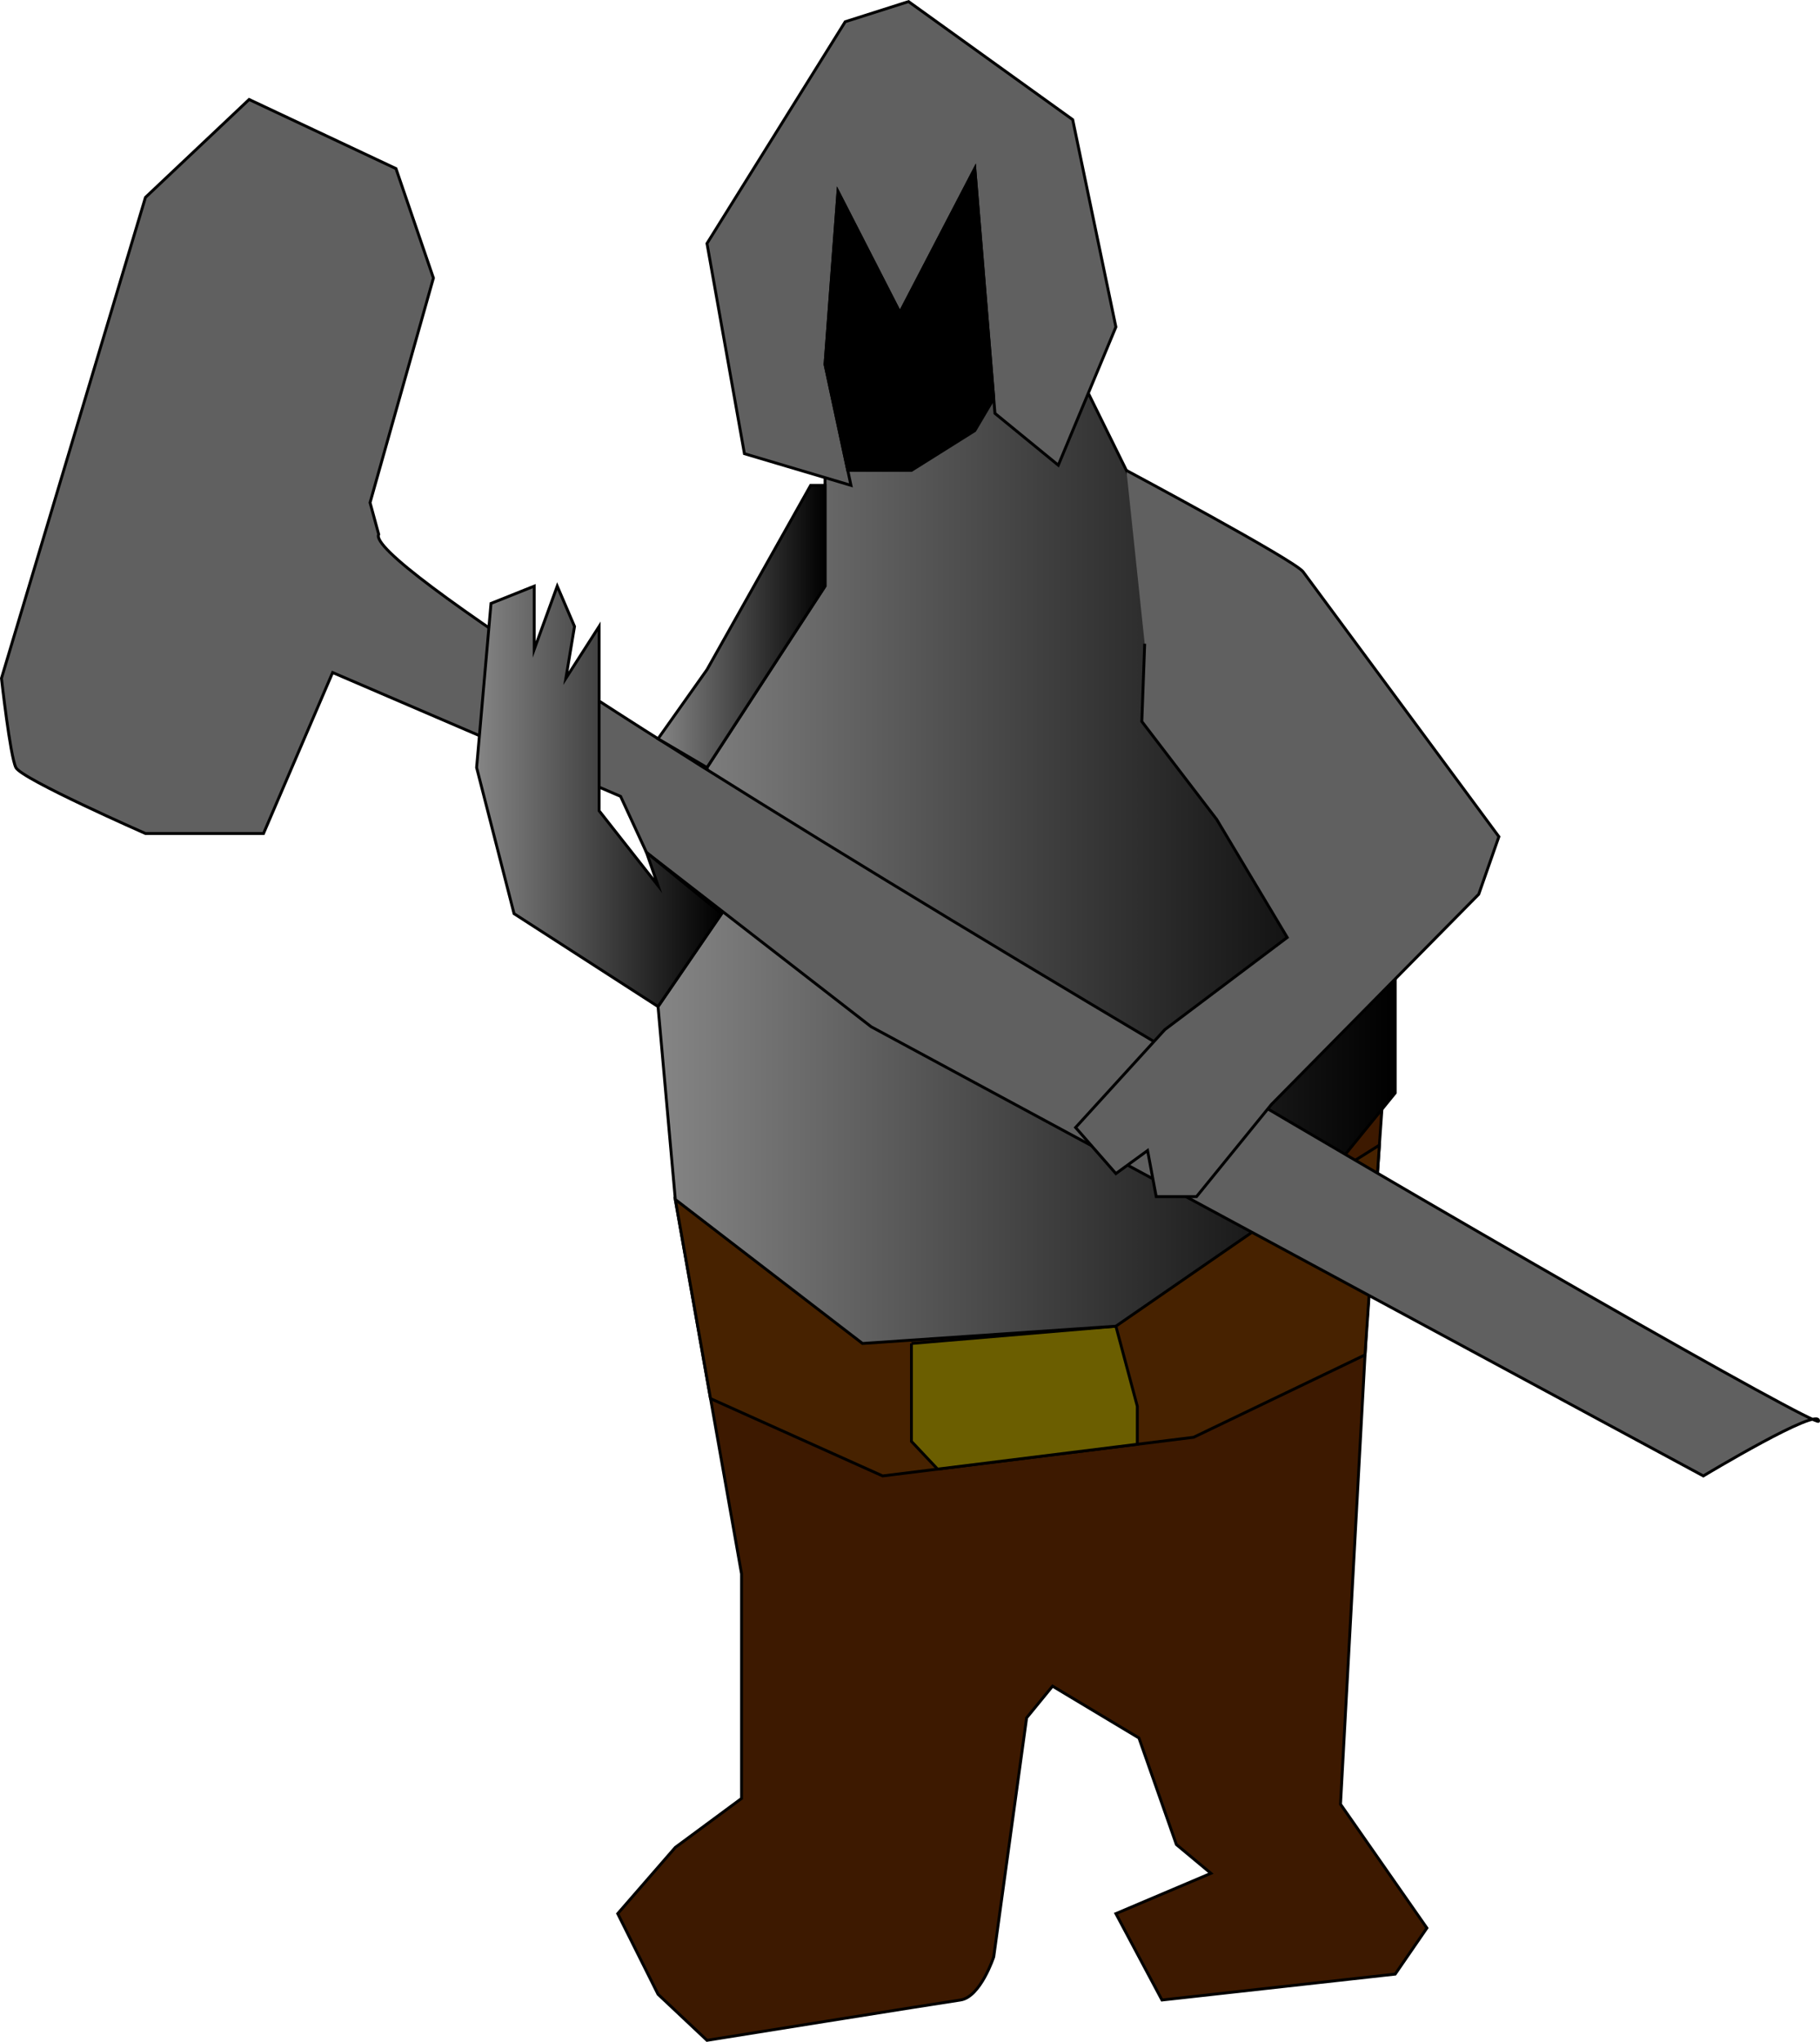 <svg xmlns="http://www.w3.org/2000/svg" xmlns:xlink="http://www.w3.org/1999/xlink" viewBox="0 0 632.02 709.09"><defs><style>.cls-1{fill:#3d1900;}.cls-1,.cls-2,.cls-3,.cls-4,.cls-5,.cls-6,.cls-7,.cls-8{stroke:#000;stroke-miterlimit:10;}.cls-2{fill:#472200;}.cls-3{fill:#6b5e00;}.cls-4{fill:url(#linear-gradient);}.cls-5{fill:#606060;}.cls-6{fill:url(#linear-gradient-2);}.cls-7{fill:url(#linear-gradient-3);}</style><linearGradient id="linear-gradient" x1="228.51" y1="296.05" x2="484.51" y2="296.05" gradientUnits="userSpaceOnUse"><stop offset="0" stop-color="#858585"/><stop offset="1"/></linearGradient><linearGradient id="linear-gradient-2" x1="228.51" y1="217.55" x2="286.51" y2="217.55" xlink:href="#linear-gradient"/><linearGradient id="linear-gradient-3" x1="165.51" y1="276.55" x2="250.58" y2="276.55" xlink:href="#linear-gradient"/></defs><g id="legs"><path class="cls-1" d="M856,584l23,130v78l-23,17-20,23,14,28,17,16s81-13,88-14,11.58-15,11.58-15L978,764l9-11,30,18,13,37,12,10-33,14,16,30,81-9,11-16-30-43,9-165,5.38-76.32L856,584" transform="translate(-621.49 -167.45)"/><path class="cls-2" d="M868.23,653.14,928,680l108-13.43,59.51-28.6,5-72.86L1009,622.55s-79-.44-83,0S856,584,856,584Z" transform="translate(-621.49 -167.45)"/><polyline class="cls-3" points="316.51 466.55 316.51 500.55 325.59 510.18 394.95 501.55 394.95 488.37 387.51 460.55 316.51 466.55"/></g><g id="body"><polygon class="cls-4" points="286.51 147.55 286.51 203.55 245.51 266.55 254.51 311.55 228.51 349.55 234.51 416.55 299.51 466.55 387.51 460.55 458.51 411.55 484.51 379.55 484.51 324.55 409.51 200.55 372.51 125.55 286.51 147.55"/></g><g id="weapon"><path class="cls-5" d="M622,403l50-167,36-34,51,24,13,38-22,78,3,11c-9.52,17.71,499.3,312.7,500,308,.83-5.59-40,19-40,19L924,524l-78-60.5L837,444,737,401l-24,55.9H672S629,438,627,434,622,403,622,403Z" transform="translate(-621.49 -167.45)"/></g><g id="arms"><path class="cls-5" d="M1012.65,330.81S1071,362,1074,366s68,92,68,92l-7,20-72,73-26,32h-14l-3-16-11,8-14-16,31-34,42.5-32L1044,452l-26-34,1-27" transform="translate(-621.49 -167.45)"/><polygon class="cls-6" points="281.51 168.55 245.51 232.55 228.51 256.55 245.51 266.55 286.51 203.55 286.51 168.55 281.51 168.55"/><polygon class="cls-7" points="250.58 317.29 228.51 349.55 178.51 317.29 165.51 266.55 170.51 209.55 185.51 203.55 185.51 225.55 193.51 203.55 199.51 217.55 196.51 235.55 208.05 217.55 208.05 242.55 208.05 281.55 228.51 307.55 224.51 296.05 250.58 317.29"/></g><g id="head"><polygon class="cls-5" points="295.51 168.55 286.51 126.55 291.01 66.55 312.51 108.55 338.51 58.55 345.51 143.55 367.51 161.55 387.51 113.55 372.51 41.55 315.51 0.55 293.51 7.55 245.51 84.55 258.51 157.55 295.51 168.55"/><polygon class="cls-8" points="294.4 163.36 316.51 163.36 338.51 149.55 345.09 138.42 338.51 58.55 312.51 108.55 291.01 66.55 286.51 126.55 294.4 163.36"/></g></svg>
